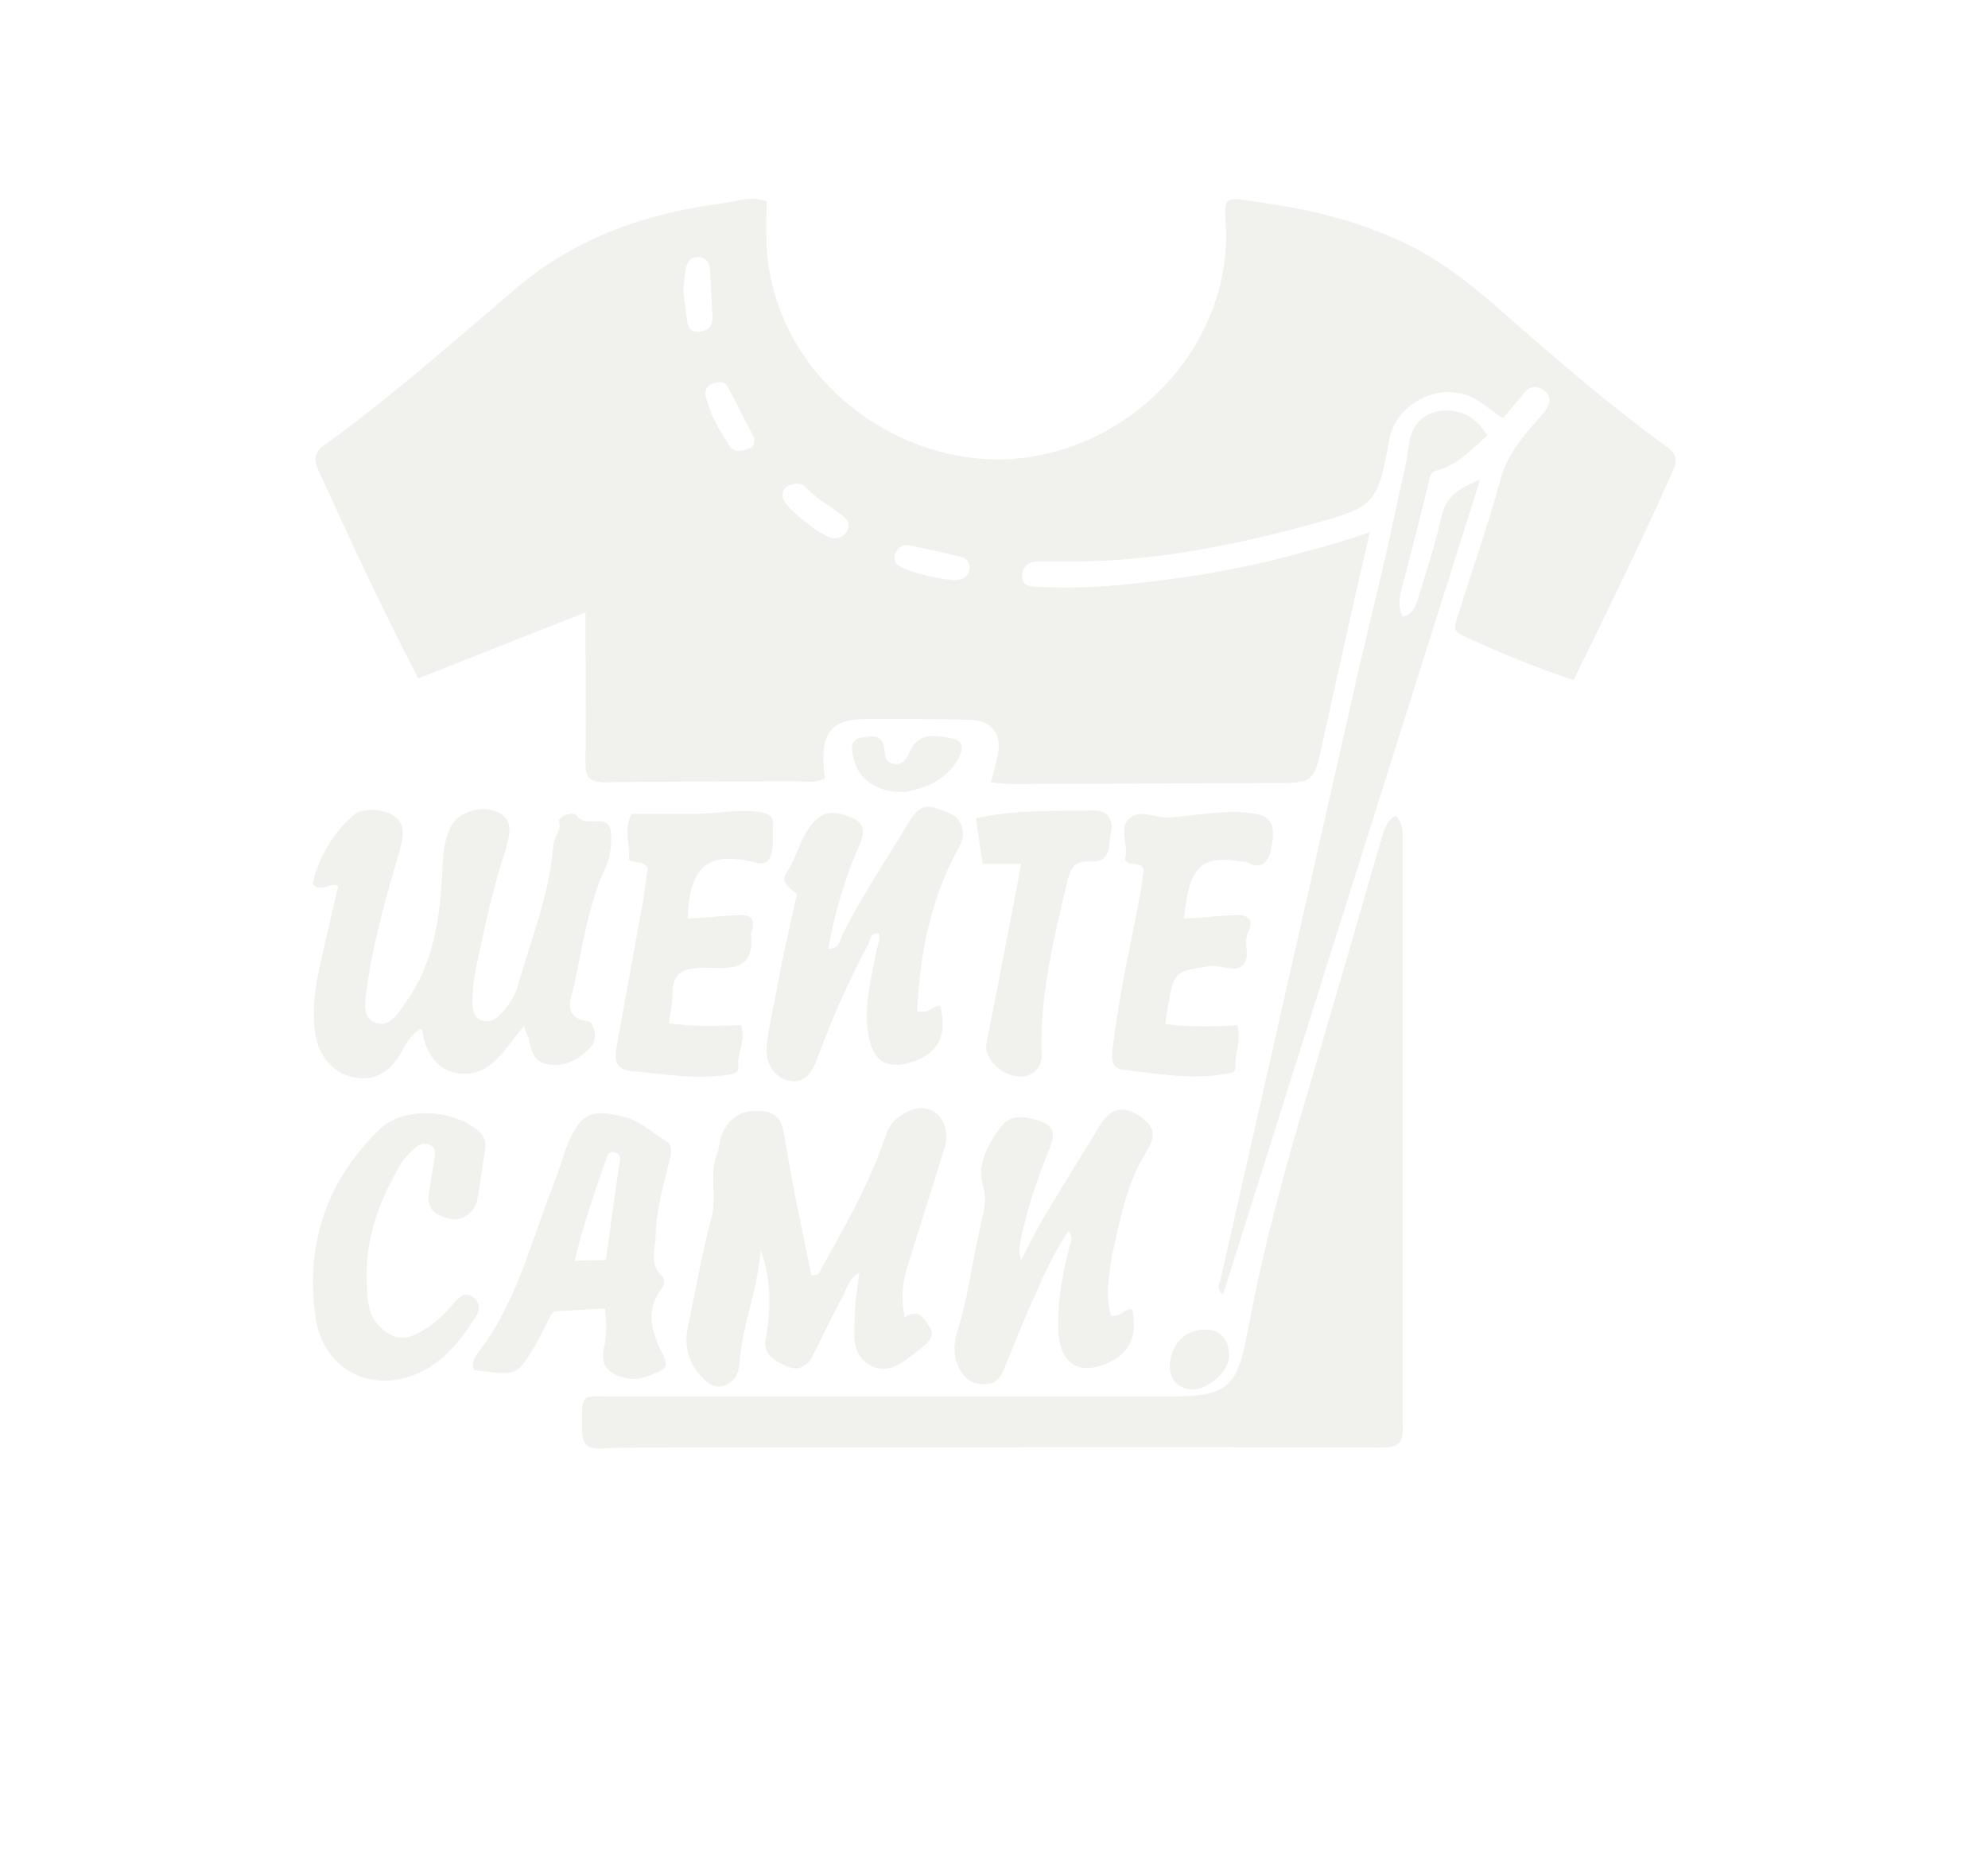 <svg width="280" height="261" viewBox="0 0 280 261" fill="none" xmlns="http://www.w3.org/2000/svg">
<g opacity="0.2">
<path d="M192.929 74.972C190.549 85.257 188.42 94.799 186.29 104.465C185.038 110.29 185.038 110.29 178.9 110.29C166.626 110.29 154.476 110.413 142.201 110.413C141.449 110.413 140.573 110.29 139.571 110.166C139.946 108.679 140.322 107.439 140.573 106.076C141.074 103.226 139.571 101.491 136.69 101.367C131.93 101.243 127.045 101.243 122.286 101.243C117.275 101.243 115.647 102.978 116.023 107.935C116.023 108.555 116.148 109.05 116.148 109.67C114.77 110.29 113.518 110.042 112.265 110.042C103.247 110.042 94.229 110.042 85.21 110.166C82.956 110.166 82.455 109.422 82.455 107.439C82.58 100.624 82.455 93.808 82.455 86.249C74.313 89.471 66.673 92.445 58.907 95.543C53.897 85.877 49.388 76.211 45.004 66.545C44.127 64.686 44.127 63.695 46.006 62.456C55.4 55.64 64.042 47.957 72.936 40.397C81.328 33.334 91.223 29.988 101.869 28.625C103.748 28.377 105.752 27.509 108.007 28.377C107.881 32.218 107.756 36.184 108.758 40.026C112.14 54.525 126.544 65.182 141.575 64.686C159.361 63.943 173.64 48.452 172.638 31.599C172.387 27.633 172.512 27.757 176.646 28.377C184.787 29.492 192.678 31.351 199.943 35.317C204.452 37.795 208.335 41.017 212.093 44.363C219.483 50.807 226.747 57.127 234.638 62.827C236.267 63.943 236.267 64.934 235.515 66.545C231.131 76.335 226.497 85.877 221.612 95.791C216.226 93.932 210.84 91.825 205.705 89.347C204.452 88.727 205.079 87.612 205.329 86.744C207.333 80.3 209.588 73.98 211.341 67.536C212.218 64.191 214.222 61.836 216.351 59.358C216.852 58.738 217.479 58.242 217.854 57.499C218.481 56.507 218.355 55.64 217.353 54.896C216.351 54.277 215.475 54.401 214.723 55.268C213.846 56.383 212.844 57.499 211.717 58.862C210.089 57.994 208.836 56.631 207.208 55.888C202.448 53.781 196.686 56.879 195.684 61.836C193.931 71.254 193.68 71.378 184.161 73.98C172.638 77.078 160.989 79.309 148.965 79.061C148.088 79.061 147.211 79.061 146.209 79.061C144.831 79.061 144.08 79.805 143.955 80.92C143.829 82.407 144.957 82.655 146.209 82.655C150.843 82.903 155.478 82.655 159.987 82.159C168.003 81.292 176.02 79.929 183.785 77.698C186.791 76.954 189.547 76.087 192.929 74.972ZM117.526 75.839C118.403 75.715 119.029 75.467 119.405 74.6C119.78 73.733 119.279 73.113 118.653 72.617C116.9 71.254 115.021 70.263 113.518 68.652C112.892 67.908 111.889 68.032 111.013 68.404C110.261 68.776 110.136 69.519 110.261 70.139C110.512 71.502 116.023 75.839 117.526 75.839ZM106.253 61.712C105.001 59.358 103.748 56.755 102.37 54.277C101.994 53.657 101.118 53.781 100.366 54.029C99.615 54.277 99.239 55.02 99.364 55.64C99.99 58.366 101.368 60.721 102.871 62.951C103.372 63.695 104.499 63.571 105.376 63.199C106.128 63.075 106.253 62.456 106.253 61.712ZM96.233 41.017C96.358 42.256 96.609 43.619 96.734 44.983C96.859 46.098 97.235 46.841 98.612 46.717C99.74 46.593 100.366 45.85 100.366 44.735C100.241 42.504 100.116 40.273 99.99 37.919C99.865 36.928 99.489 36.308 98.362 36.184C97.109 36.184 96.859 36.928 96.609 37.795C96.358 38.91 96.358 39.902 96.233 41.017ZM133.934 81.663C135.187 81.787 136.064 81.54 136.439 80.548C136.815 79.557 136.314 78.689 135.437 78.442C133.057 77.822 130.552 77.326 128.173 76.831C127.17 76.583 126.294 77.202 126.043 78.07C125.793 79.061 126.294 79.681 127.296 80.052C129.425 80.92 131.805 81.416 133.934 81.663Z" fill="#BAB7A4"/>
<path d="M196.57 114.885C197.572 115.876 197.572 116.991 197.572 118.231C197.572 145.865 197.572 173.5 197.572 201.135C197.572 203.365 196.82 203.861 194.566 203.861C159.996 203.737 125.425 203.861 90.855 203.861C88.851 203.861 86.847 203.861 84.843 203.985C82.714 204.109 81.962 203.489 81.962 201.135C81.962 195.93 81.837 196.673 86.471 196.673C112.524 196.673 138.577 196.673 164.63 196.673C173.022 196.673 174.274 195.434 175.778 187.255C177.907 175.731 181.038 164.33 184.42 153.053C187.927 141.032 191.434 129.012 194.941 116.868C195.317 116.248 195.568 115.38 196.57 114.885Z" fill="#BAB7A4"/>
<path d="M73.811 144.485C71.055 147.707 69.176 151.673 64.667 151.177C61.536 150.805 59.907 148.203 59.406 144.857C57.903 145.601 57.277 146.84 56.651 147.955C55.148 150.805 53.018 152.169 50.263 151.797C47.382 151.425 45.127 149.194 44.501 146.096C43.749 142.255 44.501 138.413 45.378 134.572C46.129 131.35 46.881 128.004 47.632 124.782C46.38 124.162 45.503 125.773 44 124.534C44.877 120.816 46.881 117.222 49.887 114.744C50.889 113.877 53.895 113.629 55.774 115.116C57.277 116.479 56.651 118.214 56.275 119.825C54.396 126.269 52.517 132.713 51.641 139.405C51.39 141.139 51.014 143.246 52.768 143.99C54.897 144.857 56.15 142.627 57.152 141.139C60.659 136.307 61.786 130.482 62.162 124.906C62.412 121.932 62.162 119.081 63.54 116.355C64.416 114.496 67.548 113.381 69.802 114.248C72.433 115.24 71.806 117.47 71.305 119.329C69.552 124.658 68.299 130.234 67.172 135.687C66.796 137.422 66.546 139.157 66.546 141.016C66.546 142.007 66.546 143.246 67.924 143.742C69.176 144.114 70.053 143.37 70.804 142.503C71.932 141.263 72.683 139.9 73.059 138.413C74.938 131.969 77.443 125.649 77.944 118.957C78.069 117.718 79.196 116.851 78.695 115.612C78.695 115.488 78.821 115.364 78.946 115.24C79.697 114.496 80.95 114.372 81.326 114.992C82.578 116.727 86.085 114.124 86.085 117.718C86.085 119.205 85.96 120.692 85.334 122.055C82.829 127.384 82.077 133.208 80.825 138.909C80.449 140.52 79.071 143.37 82.954 143.866C83.58 143.99 84.332 146.344 83.204 147.46C81.701 149.071 79.823 150.186 77.443 149.938C75.063 149.69 74.812 147.831 74.437 146.096C74.186 145.725 74.061 145.353 73.811 144.485Z" fill="#BAB7A4"/>
<path d="M107.126 175.973C106.75 181.55 104.495 186.754 104.12 192.207C103.994 193.57 103.493 194.438 102.241 195.057C100.863 195.677 99.861 194.933 98.984 194.066C96.98 192.083 96.354 189.605 96.855 187.002C97.982 181.797 98.859 176.469 100.237 171.388C100.988 168.414 99.861 165.44 100.988 162.466C101.364 161.598 101.364 160.483 101.74 159.615C102.867 157.137 104.746 156.146 107.627 156.517C110.132 156.889 110.257 158.748 110.633 160.855C111.635 167.175 113.013 173.371 114.265 179.567C115.267 179.691 115.518 179.195 115.643 178.699C119.15 172.503 122.657 166.307 124.912 159.491C125.538 157.509 128.544 155.65 130.548 156.146C132.677 156.641 133.805 159.12 133.053 161.598C131.3 167.299 129.421 173.123 127.667 178.823C127.041 180.93 126.916 183.037 127.417 185.515C129.546 184.152 130.298 185.887 131.049 187.126C131.55 188.117 131.049 188.861 129.296 190.224C127.291 191.711 125.287 193.694 122.657 192.331C119.902 190.844 120.277 187.994 120.403 185.391C120.403 183.408 120.778 181.426 121.029 179.195C119.4 180.186 119.275 181.674 118.524 182.913C117.021 185.639 115.768 188.365 114.39 191.092C113.514 192.703 112.136 193.074 110.633 192.331C109.004 191.587 107.376 190.72 107.877 188.365C108.629 184.276 108.629 180.063 107.126 175.973Z" fill="#BAB7A4"/>
<path d="M209.462 61.344C207.207 63.327 205.328 65.433 202.573 66.177C201.696 66.425 201.446 66.797 201.32 67.54C200.068 72.745 198.69 78.073 197.312 83.278C197.062 84.394 196.936 85.633 197.563 86.872C199.066 86.5 199.441 85.261 199.817 84.022C200.945 80.304 202.197 76.463 203.074 72.621C203.7 69.895 205.454 68.779 208.46 67.54C196.31 106.08 184.286 144.124 172.261 182.292C171.259 181.549 171.76 180.929 171.886 180.309C178.023 153.17 184.16 126.155 190.298 99.016C192.302 89.97 194.682 80.924 196.561 71.877C197.187 68.779 198.064 65.681 198.439 62.583C198.815 59.857 200.318 58.37 202.698 57.874C205.579 57.502 207.834 58.618 209.462 61.344Z" fill="#BAB7A4"/>
<path d="M156.476 185.265C157.854 185.636 158.355 184.149 159.482 184.397C160.359 188.611 158.731 191.337 154.597 192.452C151.466 193.32 149.462 191.585 149.086 187.991C148.836 183.778 149.587 179.688 150.589 175.723C150.715 174.979 151.341 174.359 150.464 173.368C148.335 176.59 146.832 179.936 145.329 183.406C143.951 186.504 142.698 189.602 141.446 192.7C140.945 193.939 140.319 194.931 138.69 194.931C137.062 194.931 136.185 194.435 135.308 193.072C134.056 190.965 134.306 189.106 135.058 186.752C136.185 183.158 136.686 179.44 137.438 175.723C137.813 173.988 138.189 172.253 138.565 170.518C138.816 169.279 138.816 168.287 138.44 166.924C137.563 163.95 139.191 161.1 140.945 158.745C142.197 157.01 144.076 157.134 146.08 157.754C148.711 158.497 148.585 159.861 147.834 161.719C146.08 166.057 144.577 170.394 143.7 174.979C143.575 175.723 143.45 176.466 143.826 177.458C144.702 175.847 145.454 174.236 146.331 172.625C149.086 167.916 151.967 163.33 154.848 158.621C156.476 155.895 158.355 155.523 161.111 157.63C162.99 159.117 162.488 160.604 161.236 162.587C158.606 166.924 157.729 172.005 156.602 176.838C156.226 179.812 155.6 182.414 156.476 185.265Z" fill="#BAB7A4"/>
<path d="M129.17 142.39C130.924 142.886 131.425 141.522 132.427 141.646C133.554 146.108 131.926 148.834 127.417 149.825C124.786 150.321 123.283 149.453 122.532 146.727C121.405 142.39 122.657 138.3 123.409 134.087C123.534 133.22 124.035 132.476 123.784 131.485C122.532 131.237 122.657 132.352 122.281 132.972C119.526 138.176 117.146 143.505 115.142 148.958C114.39 151.064 113.263 152.923 110.633 152.056C108.503 151.312 107.752 149.082 108.002 146.975C108.378 144.249 109.004 141.522 109.505 138.796C110.257 134.831 111.134 130.865 112.01 126.9C112.136 126.528 112.386 125.908 112.136 125.784C111.134 125.041 109.881 124.173 110.758 122.934C112.386 120.58 112.762 117.482 114.891 115.499C116.645 113.764 118.774 114.631 120.402 115.375C122.156 116.242 121.53 118.101 120.778 119.588C118.899 124.049 117.522 128.758 116.645 133.591C118.273 133.715 118.273 132.476 118.649 131.609C121.405 126.156 124.912 120.951 128.043 115.747C128.794 114.507 129.797 113.144 131.675 113.764C133.304 114.383 135.182 114.631 135.558 116.862C135.683 117.729 135.558 118.349 135.182 119.092C131.174 126.28 129.546 134.087 129.17 142.39Z" fill="#BAB7A4"/>
<path d="M85.209 184.276C82.954 184.4 80.699 184.524 78.57 184.647C77.568 184.647 77.568 185.391 77.192 186.011C76.441 187.374 75.814 188.861 74.938 190.224C72.683 193.818 72.558 193.694 66.796 192.95C66.42 192.083 66.671 191.463 67.172 190.72C72.808 183.532 74.812 174.734 78.069 166.555C78.695 164.944 79.196 163.209 79.823 161.474C81.701 156.765 83.33 156.021 88.215 157.385C90.344 158.004 91.972 159.615 93.851 160.73C94.853 161.35 94.477 162.713 94.227 163.705C93.35 167.05 92.473 170.396 92.348 173.866C92.348 175.849 91.346 177.956 93.225 179.691C93.6 180.062 93.726 180.806 93.225 181.425C90.72 184.647 91.847 187.869 93.475 190.967C93.976 192.083 93.976 192.702 92.724 193.198C91.095 193.942 89.592 194.561 87.588 193.942C85.334 193.198 84.582 191.959 85.083 189.728C85.459 187.993 85.459 186.258 85.209 184.276ZM85.334 177.46C85.96 172.751 86.586 168.414 87.213 164.076C87.338 163.457 87.588 162.713 86.712 162.341C85.835 161.97 85.584 162.589 85.334 163.333C83.705 168.042 82.077 172.627 80.95 177.584C82.453 177.46 83.831 177.46 85.334 177.46Z" fill="#BAB7A4"/>
<path d="M91.218 122.183C90.467 121.067 89.214 121.687 88.588 121.067C88.838 119.085 87.711 116.978 88.964 114.623C91.719 114.623 94.725 114.623 97.857 114.623C100.988 114.623 103.994 113.88 107.125 114.375C108.503 114.623 109.004 115.119 108.879 116.482C108.754 117.597 109.004 118.713 108.754 119.704C108.503 121.067 108.127 121.935 106.249 121.439C99.61 119.828 97.105 122.059 96.855 129.37C99.234 129.246 101.614 128.998 103.994 128.874C105.873 128.75 106.374 129.494 105.873 131.229C105.873 131.353 105.748 131.477 105.748 131.477C106.499 137.673 101.489 136.062 98.483 136.31C95.477 136.434 94.725 137.549 94.725 140.151C94.725 141.391 94.35 142.754 94.224 144.117C97.606 144.613 100.988 144.489 104.37 144.365C105.121 146.595 103.744 148.33 103.994 150.313C104.119 151.18 102.867 151.304 102.115 151.428C97.606 152.048 93.097 151.18 88.713 150.809C86.584 150.561 86.584 149.074 86.834 147.463C88.087 140.523 89.339 133.707 90.592 126.768C90.842 125.033 91.093 123.546 91.218 122.183Z" fill="#BAB7A4"/>
<path d="M166.746 129.372C169.126 129.248 171.506 129 173.886 128.876C175.639 128.752 176.767 129.372 175.765 131.355C175.013 132.842 176.266 134.701 175.013 135.94C173.761 137.055 172.007 135.816 170.379 136.064C165.369 136.807 165.369 136.807 164.492 141.764C164.367 142.508 164.241 143.375 164.116 144.243C167.498 144.614 170.88 144.614 174.262 144.367C174.888 146.597 173.886 148.332 174.011 150.191C174.136 151.182 173.009 151.182 172.132 151.306C167.498 152.05 162.989 151.182 158.354 150.687C156.35 150.439 156.601 148.952 156.726 147.589C157.603 140.029 159.356 132.594 160.734 125.159C160.859 124.167 160.985 123.176 161.11 122.432C160.484 121.193 159.356 122.061 158.605 121.317C158.605 121.193 158.354 120.945 158.48 120.821C158.981 118.963 157.478 116.608 159.106 115.245C160.609 113.882 162.738 115.245 164.617 115.121C168.75 114.873 172.759 113.882 176.892 114.625C179.021 114.997 179.773 116.36 179.021 119.582C178.646 121.317 177.769 122.556 175.639 121.441C175.389 121.317 175.013 121.317 174.763 121.317C169.126 120.45 167.498 121.937 166.746 129.372Z" fill="#BAB7A4"/>
<path d="M51.644 179.934C51.769 182.412 51.518 184.89 53.522 186.873C55.151 188.484 56.904 188.856 58.908 187.741C60.912 186.749 62.415 185.262 63.918 183.527C64.545 182.784 65.296 181.916 66.424 182.536C67.551 183.156 67.676 184.395 67.05 185.386C64.67 189.104 61.914 192.574 57.405 193.937C51.393 195.796 45.631 192.45 44.504 185.882C42.876 175.596 45.882 166.426 53.397 159.115C56.654 155.893 63.292 156.141 67.05 158.991C68.177 159.858 68.553 160.726 68.302 162.089C67.927 164.195 67.676 166.426 67.3 168.533C67.05 170.516 65.421 172.003 63.417 171.631C61.538 171.259 60.035 170.392 60.411 168.037C60.662 166.426 60.912 164.939 61.163 163.328C61.288 162.584 61.538 161.717 60.536 161.221C59.66 160.85 58.908 161.221 58.407 161.717C57.656 162.461 56.779 163.204 56.278 164.195C53.522 169.028 51.518 174.109 51.644 179.934Z" fill="#BAB7A4"/>
<path d="M143.824 121.692C141.82 121.692 140.192 121.692 138.439 121.692C138.063 119.585 137.812 117.479 137.437 115.248C142.822 114.009 148.584 114.257 154.221 114.133C156.099 114.133 156.851 115.62 156.475 117.231C156.099 118.842 156.6 121.444 153.72 121.32C151.465 121.196 150.839 122.064 150.338 124.047C148.459 131.978 146.455 140.033 146.705 148.335C146.831 150.566 145.202 151.929 143.073 151.557C140.693 151.185 138.564 148.831 138.94 146.972C140.568 138.669 142.196 130.367 143.824 121.692Z" fill="#BAB7A4"/>
<path d="M127.419 111.527C123.411 111.651 120.781 109.668 120.155 106.57C119.904 105.331 119.779 104.092 121.407 103.844C122.66 103.72 124.288 103.224 124.538 105.455C124.664 106.323 124.538 107.314 125.791 107.562C127.043 107.81 127.67 106.942 128.046 106.075C129.298 102.977 131.803 103.596 134.058 103.968C135.937 104.34 135.561 105.703 134.934 106.942C133.181 109.916 130.3 111.032 127.419 111.527Z" fill="#BAB7A4"/>
<path d="M164.744 192.45C164.869 189.228 166.999 187.121 170.005 187.245C172.259 187.369 173.011 188.98 173.136 190.839C173.136 193.07 170.255 195.672 168.001 195.672C165.746 195.548 164.869 194.309 164.744 192.45Z" fill="#BAB7A4"/>
</g>
</svg>
